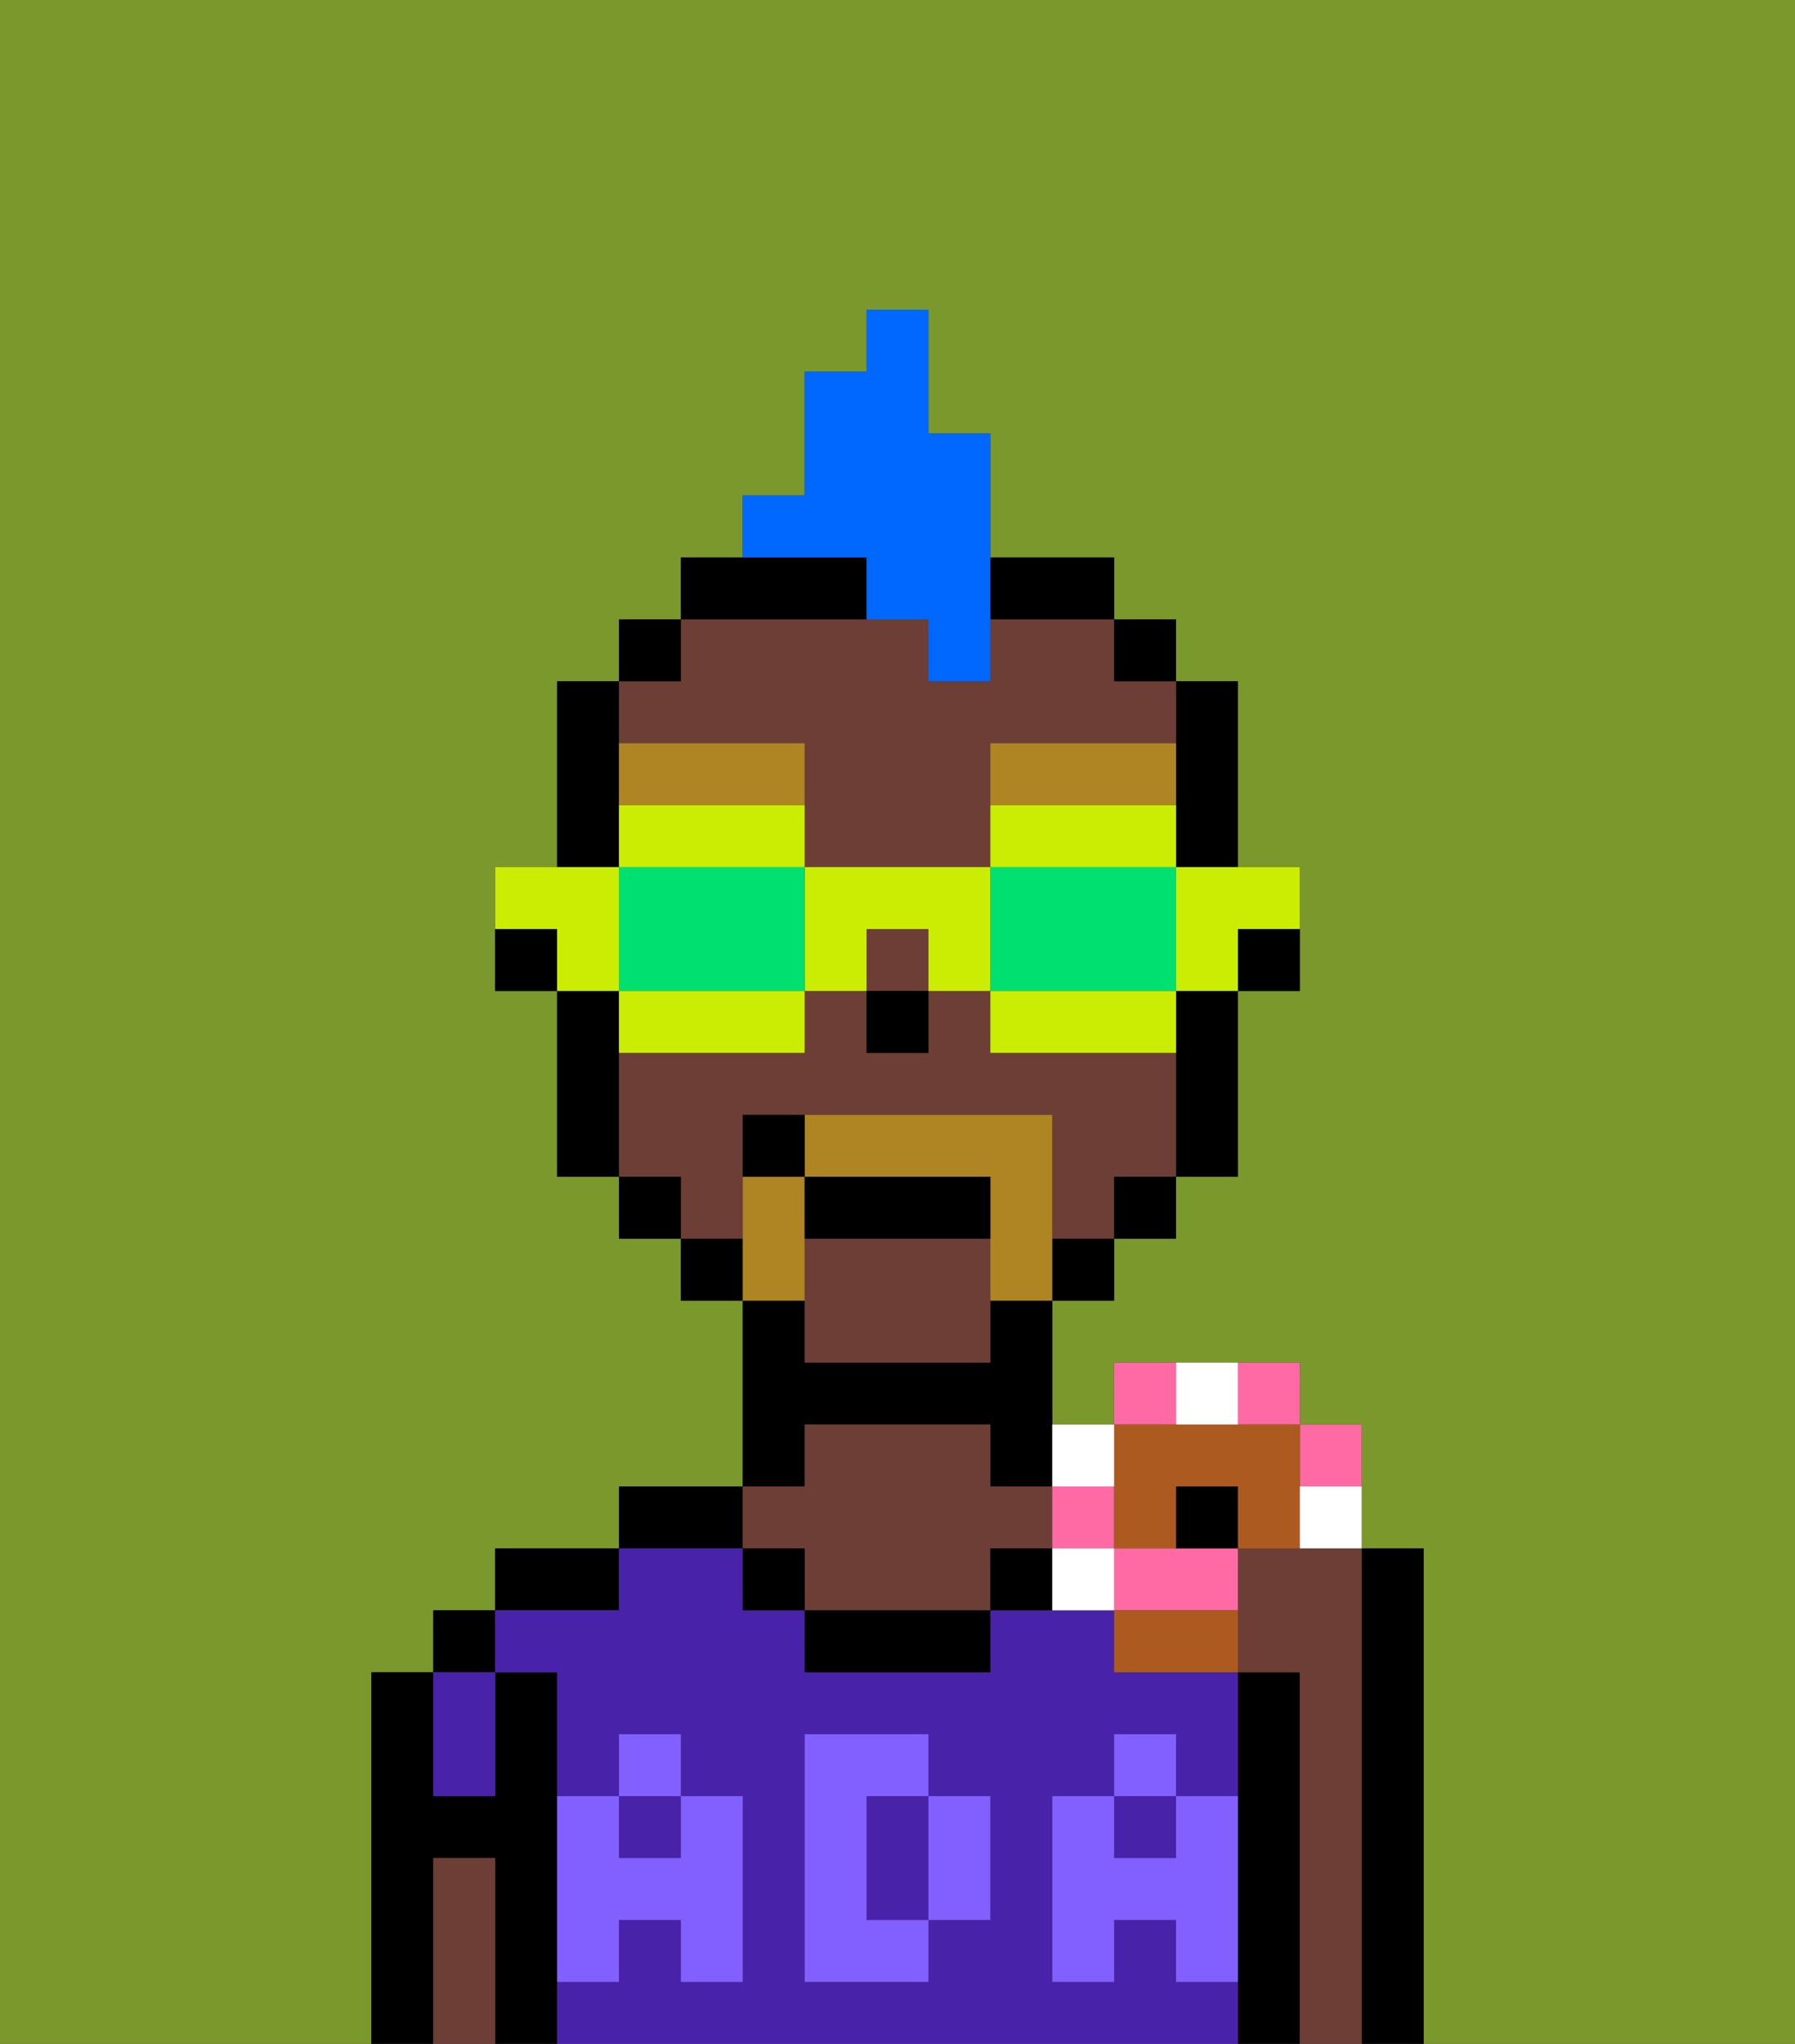 <svg xmlns="http://www.w3.org/2000/svg" viewBox="0 0 29 33"><rect x="0" y="0" width="29" height="33" fill="#333333" stroke="none"/><defs><style>polygon,rect,path{shape-rendering:crispedges;}.da87-1{fill:#7a982c;}.da87-2{fill:#000000;}.da87-3{fill:#4922aa;}.da87-4{fill:#6d3e35;}.da87-5{fill:#825fff;}.da87-6{fill:#af8423;}.da87-7{fill:#af8423;}.da87-8{fill:#0068ff;}.da87-9{fill:#cbed03;}.da87-10{fill:#00e070;}.da87-11{fill:#ff6aa5;}.da87-12{fill:#ad5a21;}.da87-13{fill:#ffffff;}</style></defs><path class="da87-1" d="M0,33H6V27H7V26H8V25h2V24h2V21H11V20H10V19H9V16H8V14H9V11h1V10h1V9h1V8h1V6h1V5h1V7h1V9h2v1h1v1h1v3h1v2H20v3H19v1H18v1H17v2h1V22h3v1h1v2h1v8h6V0H0Z"/><path class="da87-2" d="M9,31V27H8v2H7V27H6v6H7V30H8v3H9V31Z"/><rect class="da87-2" x="7" y="26" width="1" height="1"/><path class="da87-2" d="M10,25H8v1h2Z"/><path class="da87-2" d="M12,24H10v1h2Z"/><path class="da87-2" d="M13,23h3v1h1V21H16v1H13V21H12v3h1Z"/><path class="da87-2" d="M21,27H20v6h1V27Z"/><path class="da87-2" d="M23,25H22v8h1V25Z"/><path class="da87-3" d="M19,32V31H18v1H17V29h1V28h1v1h1V27H18V26H16v1H13V26H12V25H10v1H8v1H9v2h1V28h1v1h1v3H11V31H10v1H9v1H20V32Zm-3-2v1H15v1H13V28h2v1h1Z"/><path class="da87-3" d="M15,29H14v2h1V29Z"/><rect class="da87-3" x="18" y="29" width="1" height="1"/><rect class="da87-3" x="10" y="29" width="1" height="1"/><path class="da87-3" d="M8,29V27H7v2Z"/><path class="da87-4" d="M22,25H20v2h1v6h1V25Z"/><path class="da87-4" d="M13,25v1h3V25h1V24H16V23H13v1H12v1Z"/><path class="da87-2" d="M13,26v1h3V26H13Z"/><path class="da87-4" d="M8,30H7v3H8V30Z"/><path class="da87-2" d="M16,25v1h1V25Z"/><rect class="da87-2" x="12" y="25" width="1" height="1"/><path class="da87-5" d="M19,30H18V29H17v3h1V31h1v1h1V29H19Z"/><rect class="da87-5" x="18" y="28" width="1" height="1"/><path class="da87-5" d="M15,30v1h1V29H15Z"/><path class="da87-5" d="M14,30V29h1V28H13v4h2V31H14Z"/><path class="da87-5" d="M9,32h1V31h1v1h1V29H11v1H10V29H9v3Z"/><rect class="da87-5" x="10" y="28" width="1" height="1"/><path class="da87-2" d="M20,16h1V15H20Z"/><path class="da87-2" d="M19,13v1h1V11H19v2Z"/><path class="da87-4" d="M13,12v2h3V12h3V11H18V10H16v1H15V10H11v1H10v1Z"/><path class="da87-4" d="M13,20v2h3V20Z"/><rect class="da87-4" x="14" y="15" width="1" height="1"/><path class="da87-4" d="M12,19V18h5v2h1V19h1V17H16V16H15v1H14V16H13v1H10v2h1v1h1Z"/><path class="da87-2" d="M19,17v2h1V16H19Z"/><rect class="da87-2" x="18" y="10" width="1" height="1"/><rect class="da87-2" x="18" y="19" width="1" height="1"/><rect class="da87-2" x="17" y="20" width="1" height="1"/><path class="da87-2" d="M17,10h1V9H16v1Z"/><path class="da87-2" d="M14,10V9H11v1h3Z"/><rect class="da87-2" x="11" y="20" width="1" height="1"/><rect class="da87-2" x="10" y="10" width="1" height="1"/><rect class="da87-2" x="10" y="19" width="1" height="1"/><path class="da87-2" d="M10,13V11H9v3h1Z"/><path class="da87-2" d="M10,16H9v3h1V16Z"/><path class="da87-2" d="M8,15v1H9V15Z"/><rect class="da87-2" x="14" y="16" width="1" height="1"/><path class="da87-6" d="M13,13V12H10v1h3Z"/><path class="da87-6" d="M19,13V12H16v1h3Z"/><path class="da87-7" d="M13,20V19H12v2h1Z"/><path class="da87-7" d="M17,19V18H13v1h3v2h1V19Z"/><path class="da87-2" d="M16,19H13v1h3Z"/><path class="da87-2" d="M12,18v1h1V18Z"/><path class="da87-8" d="M14,10h1v1h1V7H15V5H14V6H13V8H12V9h2Z"/><path class="da87-9" d="M19,15v1h1V15h1V14H19Z"/><path class="da87-9" d="M19,14V13H16v1h3Z"/><path class="da87-10" d="M19,16V14H16v2h3Z"/><path class="da87-9" d="M18,16H16v1h3V16Z"/><path class="da87-9" d="M13,14v2h1V15h1v1h1V14Z"/><path class="da87-9" d="M13,14V13H10v1h3Z"/><path class="da87-10" d="M12,14H10v2h3V14Z"/><path class="da87-9" d="M10,16v1h3V16H10Z"/><path class="da87-9" d="M10,15V14H8v1H9v1h1Z"/><path class="da87-11" d="M22,24V23H21v1Z"/><path class="da87-11" d="M21,23V22H20v1Z"/><path class="da87-11" d="M19,22H18v1h1Z"/><path class="da87-11" d="M18,25v1h2V25H18Z"/><rect class="da87-11" x="17" y="24" width="1" height="1"/><path class="da87-12" d="M18,25h1V24h1v1h1V23H18v2Z"/><path class="da87-12" d="M18,27h2V26H18Z"/><path class="da87-13" d="M21,25h1V24H21Z"/><path class="da87-13" d="M20,23V22H19v1Z"/><path class="da87-13" d="M18,24V23H17v1Z"/><path class="da87-13" d="M17,25v1h1V25Z"/><path class="da87-2" d="M19,24v1h1V24Z"/></svg>